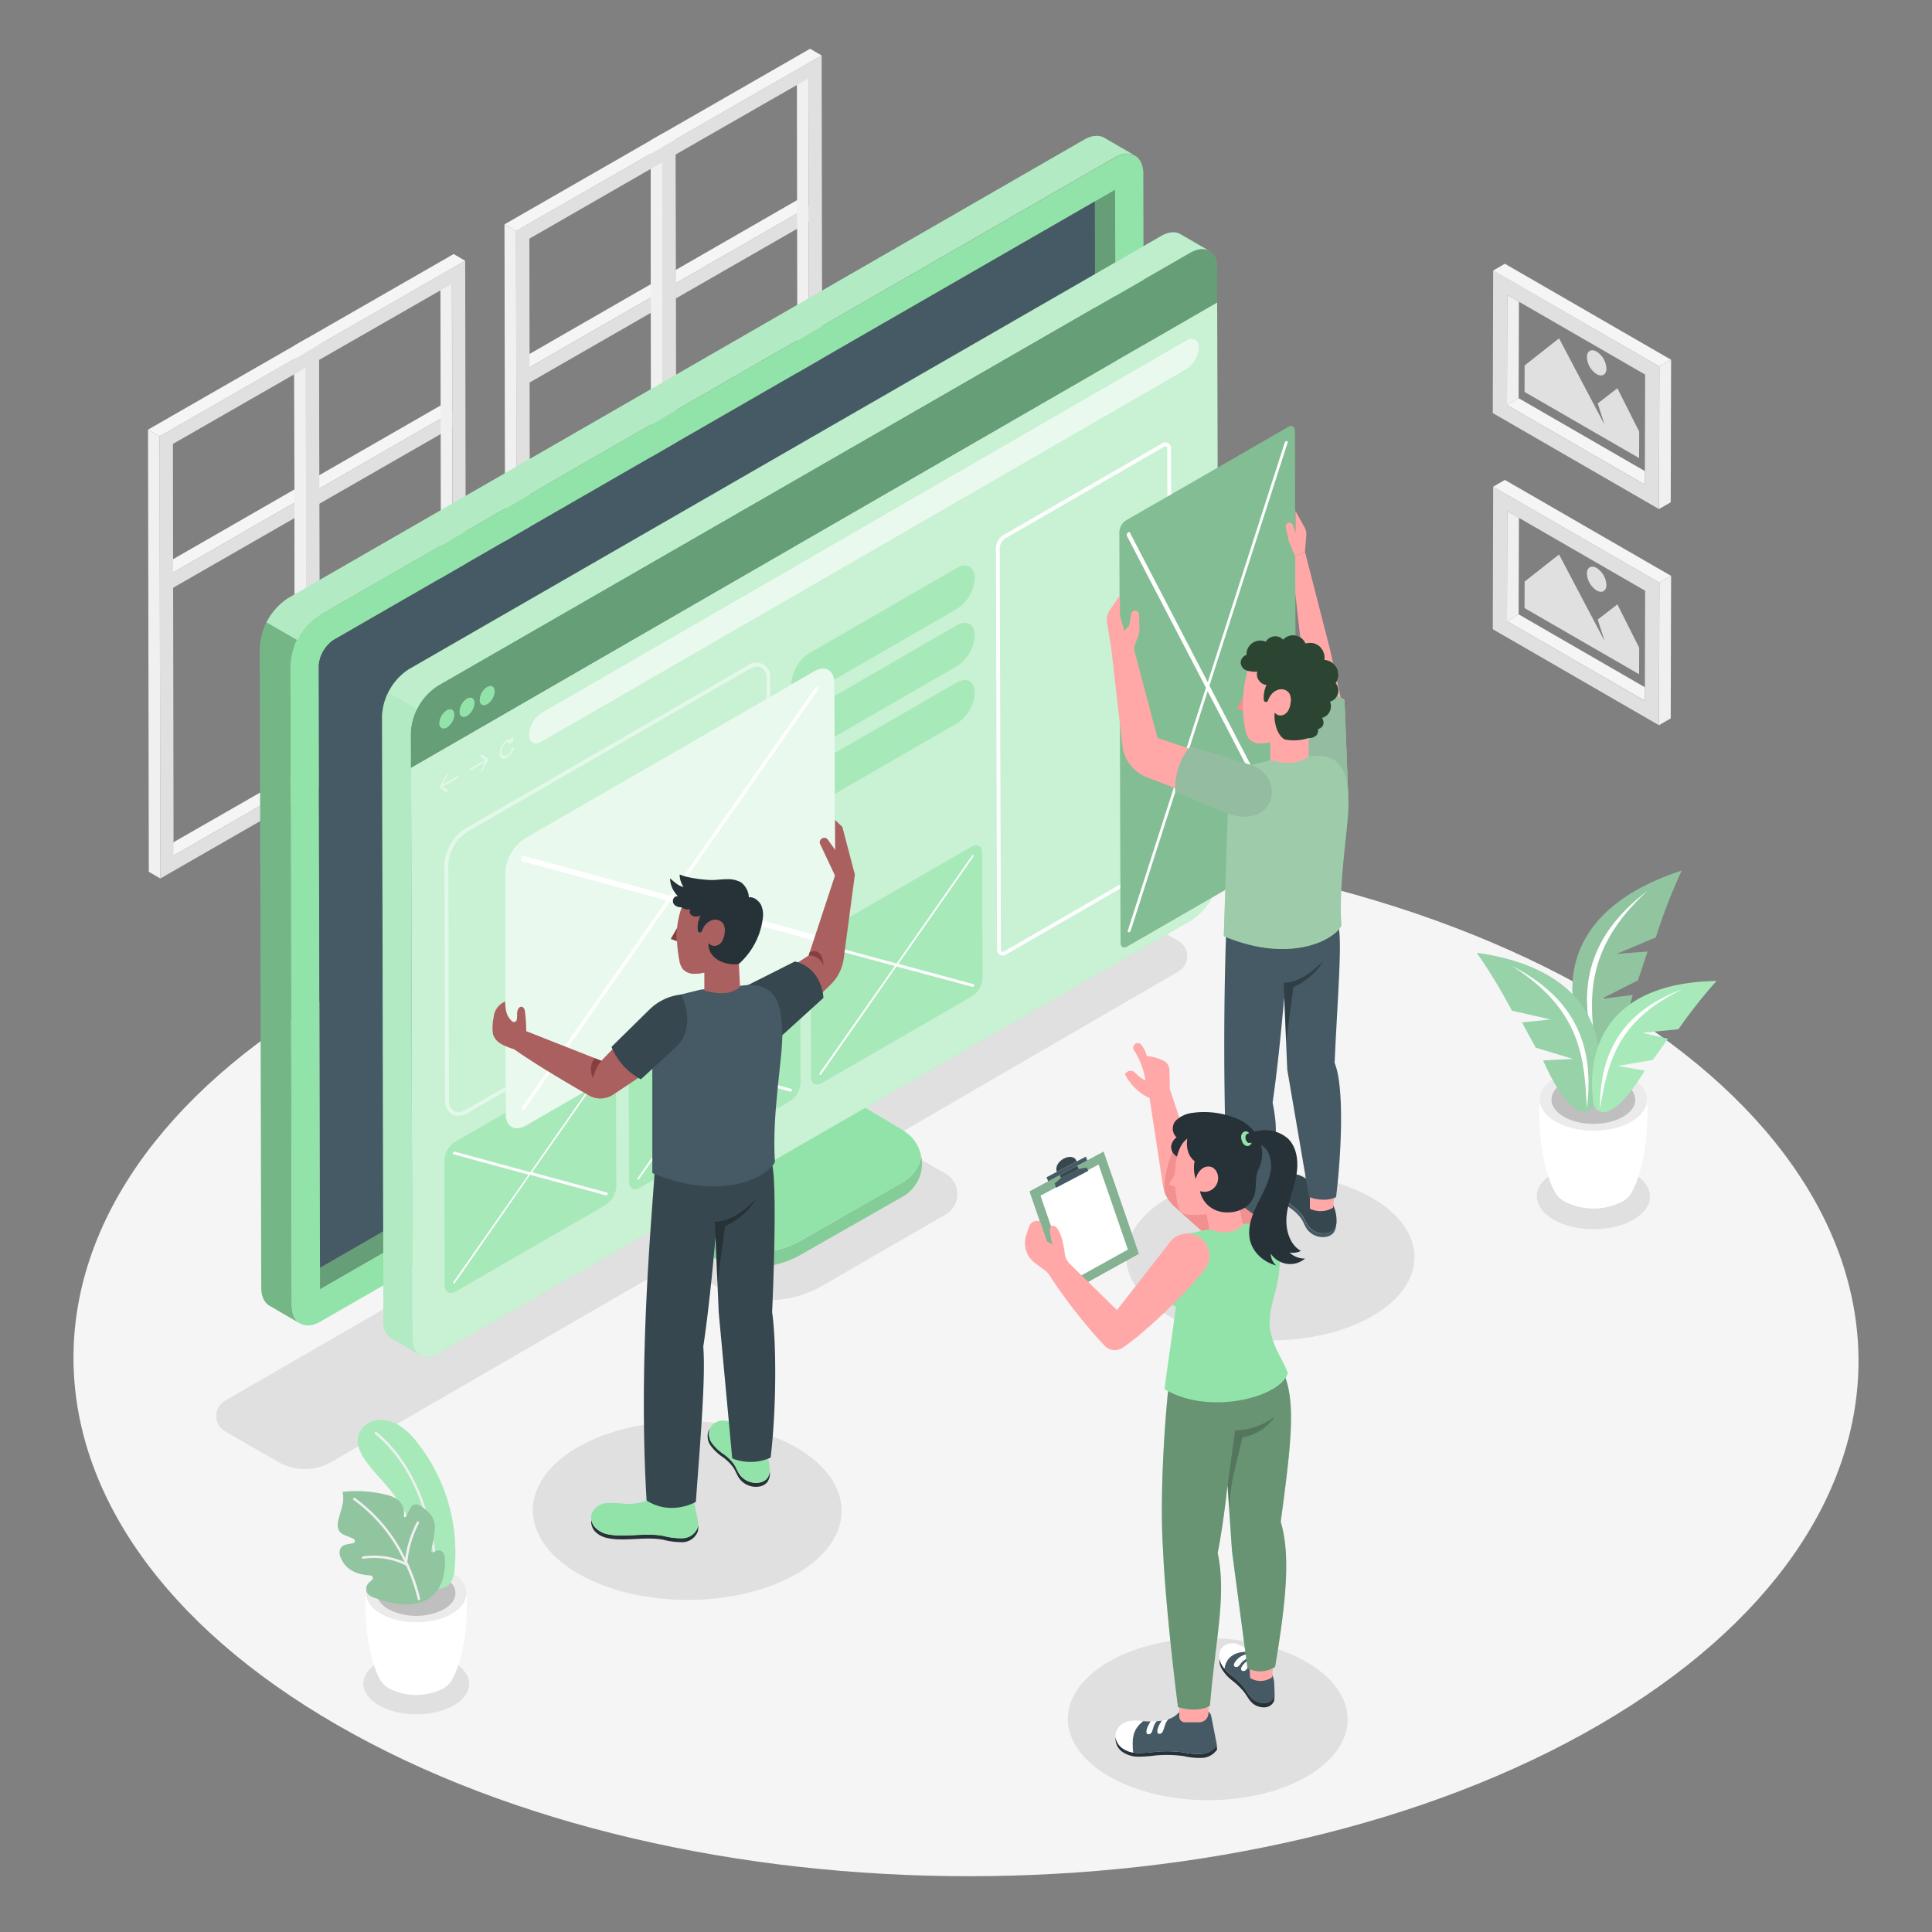 <svg xmlns="http://www.w3.org/2000/svg" viewBox="0 0 500 500"><rect x="0" y="0" width="500" height="500" fill="#808080" stroke="none"/><g id="freepik--Floor--inject-7"><path d="M412.79,257.18c-90.49-52.25-236.74-52.25-326.65,0s-89.43,137,1.06,189.21,236.75,52.25,326.66,0S503.29,309.43,412.79,257.18Z" style="fill:#f5f5f5"></path></g><g id="freepik--Shadows--inject-7"><path d="M117.37,430.14c-5.36-3.1-14-3.1-19.35,0s-5.3,8.12.06,11.21,14,3.1,19.36,0S122.74,433.24,117.37,430.14Z" style="fill:#e0e0e0"></path><path d="M304.92,243.48l-13.58-7.83a13.7,13.7,0,0,0-13.72,0l-75.33,43.66-6.65-3.83L141.11,307.4,147.4,311,58.23,362.51a4.57,4.57,0,0,0,0,7.92L72,378.35a13.71,13.71,0,0,0,13.74,0l89.12-51.54,10.41,6a27.47,27.47,0,0,0,27.44,0l32-18.49a6.11,6.11,0,0,0,0-10.58l-15-8.64,12.65-7.34,4.38-2.55,58.23-33.79A4.57,4.57,0,0,0,304.92,243.48Z" style="fill:#e0e0e0"></path><path d="M206,374.56c-15.65-9-40.95-9-56.5,0s-15.47,23.69.19,32.73,40.94,9,56.5,0S221.68,383.6,206,374.56Z" style="fill:#e0e0e0"></path><path d="M338.08,430.09c-14.18-8.19-37.11-8.19-51.2,0s-14,21.46.17,29.65,37.11,8.19,51.2,0S352.26,438.28,338.08,430.09Z" style="fill:#e0e0e0"></path><path d="M355.06,310c-14.62-8.44-38.25-8.44-52.77,0s-14.45,22.12.17,30.56,38.25,8.44,52.77,0S369.68,318.42,355.06,310Z" style="fill:#e0e0e0"></path><path d="M422.69,303.63c-5.74-3.31-15-3.31-20.71,0s-5.66,8.68.07,12,15,3.31,20.7,0S428.42,306.94,422.69,303.63Z" style="fill:#e0e0e0"></path></g><g id="freepik--Windows--inject-7"><polygon points="117.13 106.59 114.15 104.86 82.58 123.01 82.58 126.47 117.13 106.59" style="fill:#f5f5f5"></polygon><polygon points="117.13 106.59 117.13 106.59 117.13 106.59 82.58 126.47 82.58 130.41 117.14 110.56 117.13 106.59" style="fill:#e0e0e0"></polygon><rect x="79.92" y="116.53" width="39.86" transform="translate(-44.8 65.3) rotate(-29.91)" style="fill:#e0e0e0"></rect><polygon points="79.3 128.33 76.31 126.6 44.74 144.75 44.74 148.21 79.3 128.33" style="fill:#f5f5f5"></polygon><polygon points="79.3 128.33 79.3 128.33 79.3 128.33 44.74 148.21 44.74 152.15 79.31 132.3 79.3 128.33" style="fill:#e0e0e0"></polygon><rect x="42.09" y="138.27" width="39.86" transform="translate(-60.68 49.34) rotate(-29.91)" style="fill:#e0e0e0"></rect><polygon points="209.38 53.46 206.4 51.73 174.83 69.89 174.83 73.34 209.38 53.46" style="fill:#f5f5f5"></polygon><polygon points="209.38 53.46 209.38 53.46 209.38 53.46 174.83 73.34 174.83 77.28 209.39 57.43 209.38 53.46" style="fill:#e0e0e0"></polygon><rect x="172.17" y="63.4" width="39.86" transform="translate(-6.03 104.22) rotate(-29.91)" style="fill:#e0e0e0"></rect><polygon points="171.55 75.2 168.56 73.47 137 91.63 137 95.08 171.55 75.2" style="fill:#f5f5f5"></polygon><polygon points="171.55 75.2 171.55 75.2 171.55 75.2 137 95.08 137 99.03 171.56 79.17 171.55 75.2" style="fill:#e0e0e0"></polygon><rect x="134.34" y="85.14" width="39.86" transform="translate(-21.91 88.26) rotate(-29.91)" style="fill:#e0e0e0"></rect><polygon points="116.96 73.42 113.98 71.68 114.15 178.21 117.14 179.94 116.96 73.42" style="fill:#f0f0f0"></polygon><polygon points="117.14 179.94 114.15 178.21 79.77 197.94 82.75 199.68 117.14 179.94" style="fill:#f5f5f5"></polygon><path d="M120.59,181.91l-41.26,23.7-.2-114.42,41.26-23.71ZM82.75,199.68l34.39-19.74L117,73.42,82.58,93.15l.17,106.53" style="fill:#e0e0e0"></path><polygon points="120.39 67.48 117.4 65.75 76.14 89.45 79.13 91.19 120.39 67.48" style="fill:#f5f5f5"></polygon><polygon points="79.13 91.19 76.14 89.45 76.34 203.88 79.33 205.61 79.13 91.19" style="fill:#f0f0f0"></polygon><polygon points="79.13 95.16 76.14 93.42 76.32 199.95 79.31 201.68 79.13 95.16" style="fill:#f0f0f0"></polygon><polygon points="79.31 201.68 76.32 199.95 41.93 219.68 44.92 221.42 79.31 201.68" style="fill:#f5f5f5"></polygon><path d="M82.75,203.65,41.5,227.35l-.2-114.42L82.56,89.22ZM44.92,221.42l34.39-19.74L79.13,95.16,44.75,114.89l.17,106.53" style="fill:#e0e0e0"></path><polygon points="82.56 89.22 79.57 87.49 38.31 111.19 41.3 112.93 82.56 89.22" style="fill:#f5f5f5"></polygon><polygon points="41.3 112.93 38.31 111.19 38.51 225.62 41.49 227.35 41.3 112.93" style="fill:#f0f0f0"></polygon><polygon points="209.21 20.29 206.23 18.55 206.4 125.08 209.39 126.81 209.21 20.29" style="fill:#f0f0f0"></polygon><polygon points="209.39 126.81 206.4 125.08 172.02 144.81 175 146.55 209.39 126.81" style="fill:#f5f5f5"></polygon><path d="M212.84,128.78l-41.26,23.7-.2-114.42,41.26-23.71ZM175,146.55l34.39-19.74-.18-106.52L174.83,40,175,146.55" style="fill:#e0e0e0"></path><polygon points="212.64 14.35 209.65 12.62 168.39 36.32 171.38 38.06 212.64 14.35" style="fill:#f5f5f5"></polygon><polygon points="171.38 38.06 168.39 36.32 168.59 150.75 171.58 152.48 171.38 38.06" style="fill:#f0f0f0"></polygon><polygon points="171.38 42.03 168.39 40.29 168.57 146.82 171.56 148.55 171.38 42.03" style="fill:#f0f0f0"></polygon><polygon points="171.56 148.55 168.57 146.82 134.18 166.56 137.17 168.29 171.56 148.55" style="fill:#f5f5f5"></polygon><path d="M175,150.52l-41.25,23.7-.2-114.42,41.26-23.71Zm-37.83,17.77,34.39-19.74L171.38,42,137,61.77l.17,106.52" style="fill:#e0e0e0"></path><polygon points="174.81 36.09 171.82 34.36 130.56 58.06 133.55 59.8 174.81 36.09" style="fill:#f5f5f5"></polygon><polygon points="133.55 59.8 130.56 58.06 130.76 172.49 133.75 174.22 133.55 59.8" style="fill:#f0f0f0"></polygon></g><g id="freepik--Pictures--inject-7"><polygon points="393.1 134.01 425.78 152.88 425.71 177.87 393.02 158.99 393.1 134.01" style="fill:none"></polygon><polygon points="393.1 134.01 393.02 158.99 390 160.75 390.08 132.27 393.1 134.01" style="fill:#f0f0f0"></polygon><polygon points="425.71 177.87 425.7 181.37 390 160.75 393.02 158.99 425.71 177.87" style="fill:#f5f5f5"></polygon><path d="M386.33,162.84l43,24.84.1-36.88-43-24.84Zm3.67-2.09.08-28.48,3,1.74,32.68,18.87-.07,25v3.51Z" style="fill:#e0e0e0"></path><polygon points="386.43 125.96 389.46 124.2 432.48 149.04 429.45 150.8 386.43 125.96" style="fill:#f5f5f5"></polygon><polygon points="432.48 149.04 432.38 185.92 429.35 187.68 429.45 150.8 432.48 149.04" style="fill:#f0f0f0"></polygon><polygon points="393.1 78.07 425.78 96.94 425.71 121.93 393.02 103.05 393.1 78.07" style="fill:none"></polygon><polygon points="393.1 78.07 393.02 103.05 390 104.81 390.08 76.33 393.1 78.07" style="fill:#f0f0f0"></polygon><polygon points="425.71 121.93 425.7 125.43 390 104.81 393.02 103.05 425.71 121.93" style="fill:#f5f5f5"></polygon><path d="M386.33,106.9l43,24.84.1-36.88L386.43,70Zm3.67-2.09.08-28.48,3,1.74,32.68,18.87-.07,25v3.5Z" style="fill:#e0e0e0"></path><polygon points="386.43 70.02 389.46 68.26 432.48 93.1 429.45 94.86 386.43 70.02" style="fill:#f5f5f5"></polygon><polygon points="432.48 93.1 432.38 129.99 429.35 131.74 429.45 94.86 432.48 93.1" style="fill:#f0f0f0"></polygon><polygon points="403.48 143.5 394.57 150.51 394.55 157.37 424.2 174.49 424.22 167.63 418.57 156.41 413.49 160.35 415.29 165.92 412.68 160.97 403.48 143.5" style="fill:#e0e0e0"></polygon><path d="M413.22,147c-1.39-.8-2.53-.16-2.53,1.45a5.55,5.55,0,0,0,2.51,4.36c1.4.8,2.54.16,2.54-1.45A5.56,5.56,0,0,0,413.22,147Z" style="fill:#e0e0e0"></path><polygon points="403.48 87.56 394.57 94.58 394.55 101.43 424.2 118.55 424.22 111.69 418.57 100.47 413.49 104.41 415.29 109.98 412.68 105.03 403.48 87.56" style="fill:#e0e0e0"></polygon><path d="M413.22,91c-1.39-.8-2.53-.16-2.53,1.45a5.55,5.55,0,0,0,2.51,4.36c1.4.81,2.54.16,2.54-1.45A5.56,5.56,0,0,0,413.22,91Z" style="fill:#e0e0e0"></path></g><g id="freepik--Device--inject-7"><path d="M233.59,306l-26.12,14.94a24.76,24.76,0,0,1-24.66,0l-19.38-11.17a7.41,7.41,0,0,1-3.72-6.42l0-13.22-4,2.33V303.9a8.66,8.66,0,0,0,4.34,7.51l23,13.26a24.36,24.36,0,0,0,24.28,0l26.31-15a9.86,9.86,0,0,0,4.8-10.44A9.76,9.76,0,0,1,233.59,306Z" style="fill:#92E3A9"></path><path d="M233.59,306l-26.12,14.94a24.76,24.76,0,0,1-24.66,0l-19.38-11.17a7.41,7.41,0,0,1-3.72-6.42l0-13.22-4,2.33V303.9a8.66,8.66,0,0,0,4.34,7.51l23,13.26a24.36,24.36,0,0,0,24.28,0l26.31-15a9.86,9.86,0,0,0,4.8-10.44A9.76,9.76,0,0,1,233.59,306Z" style="opacity:0.1"></path><path d="M163.43,309.72l19.38,11.17a24.76,24.76,0,0,0,24.66,0L233.59,306a9.76,9.76,0,0,0,4.8-6.77,9.78,9.78,0,0,0-4.62-6.65l-21.43-12.85a8.68,8.68,0,0,1-4.21-7.44V262.07l-48.44,28,0,13.22A7.41,7.41,0,0,0,163.43,309.72Z" style="fill:#92E3A9"></path><path d="M163.43,309.72a7.41,7.41,0,0,1-3.72-6.42l0-13.22-4,2.33V303.9a8.66,8.66,0,0,0,4.34,7.51l8.16,4.71v-3.68Z" style="opacity:0.4"></path><path d="M163.43,309.72l4.72,2.72h0l50.57-28.9-6.38-3.82a8.68,8.68,0,0,1-4.21-7.44V262.07l-48.44,28,0,13.22A7.41,7.41,0,0,0,163.43,309.72Z" style="opacity:0.3"></path><path d="M77.82,342.63h0l-.06,0Z" style="fill:#ffa8a7"></path><path d="M75.52,337.81l-.37-165.66a16.27,16.27,0,0,1,7.39-12.8L288.45,40.77c2-1.17,3.88-1.29,5.22-.54l-7.75-4.49h0c-1.36-.86-3.27-.79-5.39.43L74.62,154.76a16.33,16.33,0,0,0-7.39,12.8l.38,165.65c0,2.22.75,3.81,2,4.62h0a3.38,3.38,0,0,0,.41.24l7.65,4.45C76.34,341.75,75.53,340.12,75.52,337.81Z" style="fill:#92E3A9"></path><path d="M285.92,35.74h0c-1.36-.86-3.27-.79-5.39.43L74.62,154.76A15.58,15.58,0,0,0,69,161.07l7.92,4.58a15.54,15.54,0,0,1,5.66-6.3L288.45,40.77c2-1.17,3.88-1.29,5.22-.54Z" style="fill:#fff;opacity:0.3"></path><path d="M67.23,167.56l.38,165.65c0,2.22.75,3.81,2,4.62h0a3.38,3.38,0,0,0,.41.24l7.65,4.45c-1.31-.78-2.12-2.41-2.13-4.72l-.37-165.66a14.57,14.57,0,0,1,1.73-6.5L69,161.07A14.66,14.66,0,0,0,67.23,167.56Z" style="opacity:0.2"></path><path d="M293.76,40.28l0,0,0,0Z" style="fill:#ffa8a7"></path><path d="M295.89,45c0-2.31-.82-3.94-2.13-4.72l0,0-.05,0c-1.34-.75-3.19-.63-5.22.54L82.54,159.35a16.27,16.27,0,0,0-7.39,12.8l.37,165.66c0,2.31.82,3.94,2.13,4.72a.41.41,0,0,0,.11.07l.06,0c1.33.7,3.14.57,5.14-.59L288.87,223.47a16.33,16.33,0,0,0,7.39-12.8ZM285.21,217.13,82.83,333.67l-.37-161.54a9.23,9.23,0,0,1,3.74-6.44L288.58,49.15l.36,161.54A9.19,9.19,0,0,1,285.21,217.13Z" style="fill:#92E3A9"></path><path d="M288.58,49.15l-5.24,3,.35,156a9.19,9.19,0,0,1-3.73,6.44L82.81,328.09l0,5.58L285.21,217.13a9.19,9.19,0,0,0,3.73-6.44Z" style="fill:#92E3A9"></path><path d="M288.58,49.15l-5.24,3,.35,156a9.19,9.19,0,0,1-3.73,6.44L82.81,328.09l0,5.58L285.21,217.13a9.19,9.19,0,0,0,3.73-6.44Z" style="opacity:0.3"></path><path d="M283.69,208.13l-.35-156L86.2,165.69a9.23,9.23,0,0,0-3.74,6.44l.35,156L280,214.57A9.19,9.19,0,0,0,283.69,208.13Z" style="fill:#455a64"></path></g><g id="freepik--Window--inject-7"><path d="M106.72,346.18l-.35-156.57a15.39,15.39,0,0,1,7-12.1L308,65.43c1.93-1.11,3.67-1.22,4.94-.51l-7.33-4.25h0c-1.28-.81-3.08-.75-5.09.41L105.87,173.17a15.36,15.36,0,0,0-7,12.1l.35,156.57c0,2.09.71,3.59,1.86,4.37h0l.39.23,7.23,4.21C107.49,349.91,106.73,348.36,106.72,346.18Z" style="fill:#92E3A9"></path><path d="M305.58,60.67h0c-1.28-.81-3.08-.75-5.09.41L105.87,173.17a14.69,14.69,0,0,0-5.35,6l7.49,4.33a14.64,14.64,0,0,1,5.34-6L308,65.43c1.93-1.11,3.67-1.22,4.94-.51Z" style="fill:#fff;opacity:0.4"></path><path d="M98.89,185.27l.35,156.57c0,2.09.71,3.59,1.86,4.37h0l.39.23,7.23,4.21c-1.24-.74-2-2.29-2-4.47l-.35-156.57a13.68,13.68,0,0,1,1.64-6.15l-7.49-4.33A13.75,13.75,0,0,0,98.89,185.27Z" style="fill:#fff;opacity:0.3"></path><path d="M106.39,198.68l.33,147.5c0,2.18.77,3.73,2,4.47l.11.06,0,0c1.27.67,3,.54,4.86-.55L308.37,238.11a15.43,15.43,0,0,0,7-12.1L315,78.27Z" style="fill:#92E3A9"></path><path d="M106.39,198.68l.33,147.5c0,2.18.77,3.73,2,4.47l.11.06,0,0c1.27.67,3,.54,4.86-.55L308.37,238.11a15.43,15.43,0,0,0,7-12.1L315,78.27Z" style="fill:#fff;opacity:0.5"></path><path d="M307,88.08c1.8-1,3.28-.2,3.28,1.87A7.16,7.16,0,0,1,307,95.6L140.14,192c-1.8,1-3.27.21-3.28-1.87a7.23,7.23,0,0,1,3.26-5.65Z" style="fill:#92E3A9"></path><g style="opacity:0.8"><path d="M307,88.08c1.8-1,3.28-.2,3.28,1.87A7.16,7.16,0,0,1,307,95.6L140.14,192c-1.8,1-3.27.21-3.28-1.87a7.23,7.23,0,0,1,3.26-5.65Z" style="fill:#fff"></path></g><path d="M115.62,200.37a.22.22,0,0,1,.22,0c.13.06.14.3,0,.52l-1.06,1.94,3.56-2.06c.18-.1.33,0,.33.19a.7.7,0,0,1-.33.57l-3.55,2.06,1.06.71c.12.08.11.33,0,.55a.58.58,0,0,1-.22.22.2.2,0,0,1-.24,0L113.82,204a.19.19,0,0,1-.07-.08.5.5,0,0,1,0-.12.68.68,0,0,1,0-.14l.06-.16,1.56-2.87A.7.7,0,0,1,115.62,200.37Z" style="fill:#92E3A9"></path><path d="M124.6,195.18a.24.24,0,0,1,.24,0l1.57,1.06a.16.16,0,0,1,.06.08.31.31,0,0,1,0,.13.78.78,0,0,1,0,.14l-.06.15-1.57,2.87a.64.64,0,0,1-.24.27.26.26,0,0,1-.22,0c-.13-.07-.14-.3,0-.53l1-1.94-3.55,2.06c-.18.1-.33,0-.33-.19a.73.73,0,0,1,.32-.57l3.56-2.05-1.06-.72c-.12-.08-.11-.32,0-.54A.7.7,0,0,1,124.6,195.18Z" style="fill:#92E3A9"></path><path d="M131.17,191.39a1.68,1.68,0,0,1,1.09-.27.74.74,0,0,1,.33-.51h0c.18-.09.32,0,.32.21l0,.84a.74.74,0,0,1-.32.55l-.71.45h0c-.17.1-.32,0-.32-.17a.67.67,0,0,1,.24-.52,1.21,1.21,0,0,0-.59.18,3,3,0,0,0-1.37,2.38c0,.87.62,1.23,1.38.79a3,3,0,0,0,1.21-1.53.67.67,0,0,1,.29-.36.33.33,0,0,1,.16,0c.16,0,.22.2.13.44a4.45,4.45,0,0,1-1.79,2.25c-1.12.65-2,.13-2-1.16A4.47,4.47,0,0,1,131.17,191.39Z" style="fill:#92E3A9"></path><g style="opacity:0.7"><path d="M115.62,200.37a.22.22,0,0,1,.22,0c.13.06.14.3,0,.52l-1.06,1.94,3.56-2.06c.18-.1.33,0,.33.19a.7.7,0,0,1-.33.57l-3.55,2.06,1.06.71c.12.08.11.33,0,.55a.58.58,0,0,1-.22.22.2.2,0,0,1-.24,0L113.82,204a.19.19,0,0,1-.07-.08.5.5,0,0,1,0-.12.68.68,0,0,1,0-.14l.06-.16,1.56-2.87A.7.7,0,0,1,115.62,200.37Z" style="fill:#fff"></path><path d="M124.6,195.18a.24.24,0,0,1,.24,0l1.57,1.06a.16.16,0,0,1,.06.08.31.31,0,0,1,0,.13.78.78,0,0,1,0,.14l-.06.15-1.57,2.87a.64.64,0,0,1-.24.27.26.26,0,0,1-.22,0c-.13-.07-.14-.3,0-.53l1-1.94-3.55,2.06c-.18.1-.33,0-.33-.19a.73.73,0,0,1,.32-.57l3.56-2.05-1.06-.72c-.12-.08-.11-.32,0-.54A.7.7,0,0,1,124.6,195.18Z" style="fill:#fff"></path><path d="M131.17,191.39a1.68,1.68,0,0,1,1.09-.27.74.74,0,0,1,.33-.51h0c.18-.09.32,0,.32.21l0,.84a.74.74,0,0,1-.32.55l-.71.45h0c-.17.1-.32,0-.32-.17a.67.67,0,0,1,.24-.52,1.21,1.21,0,0,0-.59.18,3,3,0,0,0-1.37,2.38c0,.87.62,1.23,1.38.79a3,3,0,0,0,1.21-1.53.67.67,0,0,1,.29-.36.33.33,0,0,1,.16,0c.16,0,.22.2.13.44a4.45,4.45,0,0,1-1.79,2.25c-1.12.65-2,.13-2-1.16A4.47,4.47,0,0,1,131.17,191.39Z" style="fill:#fff"></path></g><g style="opacity:0.5"><path d="M118.55,288.79a3.16,3.16,0,0,1-1.59-.41,4.09,4.09,0,0,1-1.77-3.75L115,223.79a11.92,11.92,0,0,1,5.4-9.35l73-42.14a3.64,3.64,0,0,1,5.92,3.38l.17,60.84a11.9,11.9,0,0,1-5.4,9.35l-73,42.14A5.13,5.13,0,0,1,118.55,288.79ZM196,172.51a4.21,4.21,0,0,0-2.07.64l-73,42.14a10.82,10.82,0,0,0-4.91,8.5l.18,60.84a3.11,3.11,0,0,0,1.27,2.89,3.16,3.16,0,0,0,3.17-.36l73-42.14a10.87,10.87,0,0,0,4.91-8.49l-.18-60.85a3.12,3.12,0,0,0-1.27-2.89A2.12,2.12,0,0,0,196,172.51Z" style="fill:#fff"></path></g><path d="M259.45,247.31a1.43,1.43,0,0,1-.68-.17,1.67,1.67,0,0,1-.73-1.5l-.3-103.84a4.14,4.14,0,0,1,1.91-3.3l41-23.68a1.5,1.5,0,0,1,2.41,1.38L303.36,220a4.13,4.13,0,0,1-1.9,3.3l-41,23.68A2,2,0,0,1,259.45,247.31Zm41.46-132.07.24.43-41,23.68a3.16,3.16,0,0,0-1.42,2.45l.3,103.84a.75.75,0,0,0,.24.65.78.78,0,0,0,.69-.12l41-23.68a3.19,3.19,0,0,0,1.41-2.45l-.29-103.84c0-.32-.09-.56-.25-.65a.75.75,0,0,0-.69.12Z" style="fill:#fff"></path><path d="M156.63,273.1c1.52-.87,2.75-.17,2.76,1.58l.09,32.39a6.05,6.05,0,0,1-2.74,4.75l-38.87,22.44c-1.52.88-2.75.17-2.76-1.57l-.09-32.4a6.05,6.05,0,0,1,2.74-4.75Z" style="fill:#92E3A9"></path><g style="opacity:0.2"><path d="M156.63,273.1c1.52-.87,2.75-.17,2.76,1.58l.09,32.39a6.05,6.05,0,0,1-2.74,4.75l-38.87,22.44c-1.52.88-2.75.17-2.76-1.57l-.09-32.4a6.05,6.05,0,0,1,2.74-4.75Z" style="fill:#fff"></path></g><path d="M156.92,275.23a.18.18,0,0,1,.22,0c.09.08.06.3-.06.47l-19.37,27.7,19.47,5.28c.12,0,.15.22,0,.41a.52.52,0,0,1-.22.26.23.23,0,0,1-.16,0l-19.6-5.32L117.74,332a.61.61,0,0,1-.16.16.19.19,0,0,1-.22,0,.41.41,0,0,1,.06-.48L136.79,304l-19.47-5.28c-.12,0-.15-.22-.06-.41a.65.65,0,0,1,.22-.26.27.27,0,0,1,.17,0l19.6,5.32,19.5-27.9A.64.64,0,0,1,156.92,275.23Z" style="fill:#fff"></path><path d="M204.32,246.24c1.52-.87,2.76-.17,2.76,1.58l.09,32.39a6,6,0,0,1-2.74,4.75L165.57,307.4c-1.52.88-2.76.17-2.76-1.57l-.1-32.4a6.06,6.06,0,0,1,2.75-4.75Z" style="fill:#92E3A9"></path><g style="opacity:0.2"><path d="M204.32,246.24c1.52-.87,2.76-.17,2.76,1.58l.09,32.39a6,6,0,0,1-2.74,4.75L165.57,307.4c-1.52.88-2.76.17-2.76-1.57l-.1-32.4a6.06,6.06,0,0,1,2.75-4.75Z" style="fill:#fff"></path></g><path d="M204.61,248.37c.09,0,.17-.05.22,0a.42.42,0,0,1-.05.48l-19.37,27.7,19.46,5.28c.12,0,.15.22.06.41a.65.65,0,0,1-.22.26.27.27,0,0,1-.17,0l-19.6-5.32-19.5,27.9a.64.64,0,0,1-.17.16.2.2,0,0,1-.22,0c-.09-.09-.06-.31.06-.48l19.37-27.7L165,271.81c-.13,0-.15-.22-.06-.41a.52.52,0,0,1,.22-.26.24.24,0,0,1,.16,0l19.6,5.32,19.51-27.9A.61.61,0,0,1,204.61,248.37Z" style="fill:#fff"></path><path d="M251.42,219.14c1.52-.88,2.75-.18,2.75,1.57l.1,32.4a6,6,0,0,1-2.75,4.74l-38.86,22.44c-1.52.88-2.75.17-2.76-1.57l-.09-32.4a6,6,0,0,1,2.74-4.75Z" style="fill:#92E3A9"></path><g style="opacity:0.2"><path d="M251.42,219.14c1.52-.88,2.75-.18,2.75,1.57l.1,32.4a6,6,0,0,1-2.75,4.74l-38.86,22.44c-1.52.88-2.75.17-2.76-1.57l-.09-32.4a6,6,0,0,1,2.74-4.75Z" style="fill:#fff"></path></g><path d="M251.71,221.27a.18.18,0,0,1,.22,0c.09.09.06.3-.06.47L232.5,249.45,252,254.73c.13,0,.15.21.06.41a.54.54,0,0,1-.22.25.24.24,0,0,1-.16,0L232,250.11,212.53,278a.49.49,0,0,1-.16.16.18.18,0,0,1-.22,0c-.09-.09-.07-.3,0-.48L231.57,250l-19.46-5.28c-.12,0-.15-.22-.06-.41a.64.64,0,0,1,.22-.26.27.27,0,0,1,.17,0l19.6,5.32,19.5-27.9A.47.47,0,0,1,251.71,221.27Z" style="fill:#fff"></path><path d="M247.64,147c2.54-1.46,4.6-.29,4.61,2.63a10.1,10.1,0,0,1-4.58,7.92l-38.24,22.07c-2.53,1.47-4.59.3-4.6-2.62a10.08,10.08,0,0,1,4.57-7.92Z" style="fill:#92E3A9"></path><g style="opacity:0.2"><path d="M247.64,147c2.54-1.46,4.6-.29,4.61,2.63a10.1,10.1,0,0,1-4.58,7.92l-38.24,22.07c-2.53,1.47-4.59.3-4.6-2.62a10.08,10.08,0,0,1,4.57-7.92Z" style="fill:#fff"></path></g><path d="M247.64,161.83c2.54-1.46,4.6-.29,4.61,2.63a10.09,10.09,0,0,1-4.58,7.92l-38.24,22.08c-2.53,1.46-4.59.29-4.6-2.63a10.08,10.08,0,0,1,4.57-7.92Z" style="fill:#92E3A9"></path><g style="opacity:0.2"><path d="M247.64,161.83c2.54-1.46,4.6-.29,4.61,2.63a10.09,10.09,0,0,1-4.58,7.92l-38.24,22.08c-2.53,1.46-4.59.29-4.6-2.63a10.08,10.08,0,0,1,4.57-7.92Z" style="fill:#fff"></path></g><path d="M247.64,176.63c2.54-1.46,4.6-.28,4.61,2.63a10.09,10.09,0,0,1-4.58,7.92l-38.24,22.08c-2.53,1.46-4.59.29-4.6-2.63a10.08,10.08,0,0,1,4.57-7.92Z" style="fill:#92E3A9"></path><g style="opacity:0.2"><path d="M247.64,176.63c2.54-1.46,4.6-.28,4.61,2.63a10.09,10.09,0,0,1-4.58,7.92l-38.24,22.08c-2.53,1.46-4.59.29-4.6-2.63a10.08,10.08,0,0,1,4.57-7.92Z" style="fill:#fff"></path></g><path d="M315,69.44c0-2.19-.77-3.73-2-4.47l0,0,0,0c-1.27-.71-3-.6-4.94.51L113.35,177.51a15.39,15.39,0,0,0-7,12.1l0,9.07L315,78.27Z" style="fill:#92E3A9"></path><path d="M315,69.44c0-2.19-.77-3.73-2-4.47l0,0,0,0c-1.27-.71-3-.6-4.94.51L113.35,177.51a15.39,15.39,0,0,0-7,12.1l0,9.07L315,78.27Z" style="opacity:0.3"></path><g style="opacity:0.5"><path d="M115.63,183.85c1.06-.61,1.92-.12,1.92,1.09a4.18,4.18,0,0,1-1.9,3.3c-1.06.61-1.92.12-1.92-1.09A4.22,4.22,0,0,1,115.63,183.85Z" style="fill:#fff"></path><path d="M120.85,180.84c1.06-.61,1.92-.12,1.92,1.09a4.22,4.22,0,0,1-1.9,3.3c-1.06.61-1.92.12-1.92-1.09A4.22,4.22,0,0,1,120.85,180.84Z" style="fill:#fff"></path><path d="M126.07,177.83c1.06-.61,1.92-.12,1.92,1.09a4.22,4.22,0,0,1-1.9,3.3c-1.06.61-1.92.12-1.92-1.1A4.19,4.19,0,0,1,126.07,177.83Z" style="fill:#fff"></path></g><path d="M115.63,183.85c1.06-.61,1.92-.12,1.92,1.09a4.18,4.18,0,0,1-1.9,3.3c-1.06.61-1.92.12-1.92-1.09A4.22,4.22,0,0,1,115.63,183.85Z" style="fill:#92E3A9"></path><path d="M120.85,180.84c1.06-.61,1.92-.12,1.92,1.09a4.22,4.22,0,0,1-1.9,3.3c-1.06.61-1.92.12-1.92-1.09A4.22,4.22,0,0,1,120.85,180.84Z" style="fill:#92E3A9"></path><path d="M126.07,177.83c1.06-.61,1.92-.12,1.92,1.09a4.22,4.22,0,0,1-1.9,3.3c-1.06.61-1.92.12-1.92-1.1A4.19,4.19,0,0,1,126.07,177.83Z" style="fill:#92E3A9"></path></g><g id="freepik--Plants--inject-7"><path d="M120.71,412.32l-13,.38-13-.38c-.56,8.77,1.15,17.71,3.51,22.07h0a6,6,0,0,0,2.57,2.62,15.25,15.25,0,0,0,13.83,0,5.75,5.75,0,0,0,2.57-2.69C119.58,429.94,121.27,421.05,120.71,412.32Z" style="fill:#fff"></path><path d="M116.88,407c5.09,2.94,5.11,7.7.06,10.64s-13.28,2.94-18.37,0-5.11-7.7,0-10.64S111.79,404.07,116.88,407Z" style="fill:#ebebeb"></path><path d="M114.87,408.17c4,2.29,4,6,0,8.3a15.78,15.78,0,0,1-14.32,0c-4-2.29-4-6,0-8.3A15.8,15.8,0,0,1,114.87,408.17Z" style="fill:#e0e0e0"></path><g style="opacity:0.15"><path d="M114.87,408.17c4,2.29,4,6,0,8.3a15.78,15.78,0,0,1-14.32,0c-4-2.29-4-6,0-8.3A15.8,15.8,0,0,1,114.87,408.17Z"></path></g><path d="M101.1,385.75c-2.11-2.63-4.56-5-6.5-7.74-1.32-1.88-2.42-4.18-1.87-6.41a5.74,5.74,0,0,1,4.55-4,8.71,8.71,0,0,1,6.1,1.36,18.84,18.84,0,0,1,4.61,4.39,45.79,45.79,0,0,1,9.65,32.72,6.83,6.83,0,0,1-1.2,3.76,3.77,3.77,0,0,1-3.88,1.19c-3.54-1-3.07-5.83-3.65-8.64a39.07,39.07,0,0,0-7.81-16.63Z" style="fill:#92E3A9"></path><path d="M101.1,385.75c-2.11-2.63-4.56-5-6.5-7.74-1.32-1.88-2.42-4.18-1.87-6.41a5.74,5.74,0,0,1,4.55-4,8.71,8.71,0,0,1,6.1,1.36,18.84,18.84,0,0,1,4.61,4.39,45.79,45.79,0,0,1,9.65,32.72,6.83,6.83,0,0,1-1.2,3.76,3.77,3.77,0,0,1-3.88,1.19c-3.54-1-3.07-5.83-3.65-8.64a39.07,39.07,0,0,0-7.81-16.63Z" style="fill:#fff;opacity:0.2"></path><path d="M112.78,407.46a.31.31,0,0,1-.25-.29c-.25-5.68-2.1-25.06-15.45-36.06a.31.31,0,1,1,.39-.48c13.55,11.16,15.42,30.77,15.68,36.51a.32.32,0,0,1-.3.32Z" style="fill:#f0f0f0"></path><path d="M114.73,408.07a9.52,9.52,0,0,1-4.34,6,12.19,12.19,0,0,1-6.56,1.09,28.34,28.34,0,0,1-6.66-1.58c-1.08-.36-2.27-.84-2.38-2.17a2.35,2.35,0,0,1,.76-1.87,8.18,8.18,0,0,1,.69-.59.68.68,0,0,0-.37-1.23,17.62,17.62,0,0,1-1.9-.24,8.32,8.32,0,0,1-4-1.8A6.62,6.62,0,0,1,88.15,403a2.54,2.54,0,0,1,.26-2.68,3,3,0,0,1,1.48-.64c.47-.1,1-.19,1.42-.26a.63.63,0,0,0,.15-1.21l-2-.84a3.74,3.74,0,0,1-1.53-.95,3.35,3.35,0,0,1-.39-2.78c.25-1.26.68-2.47,1-3.72a8,8,0,0,0,.13-3.82,32,32,0,0,1,11.29.76,8.18,8.18,0,0,1,3.08,1.34,4.55,4.55,0,0,1,1.45,4.15.29.29,0,0,0,.55.16l1.28-2.38a1.54,1.54,0,0,1,2-.64,9.25,9.25,0,0,1,2.95,2.32,5.13,5.13,0,0,1,1.26,3.77,33.46,33.46,0,0,1-.94,5.53.51.51,0,0,0,.8.54l.06-.05a1.76,1.76,0,0,1,1.21-.35c1.14.14,1.43,1.29,1.51,2.28A18.87,18.87,0,0,1,114.73,408.07Z" style="fill:#92E3A9"></path><path d="M114.73,408.07a9.52,9.52,0,0,1-4.34,6,12.19,12.19,0,0,1-6.56,1.09,28.34,28.34,0,0,1-6.66-1.58c-1.08-.36-2.27-.84-2.38-2.17a2.35,2.35,0,0,1,.76-1.87,8.18,8.18,0,0,1,.69-.59.68.68,0,0,0-.37-1.23,17.62,17.62,0,0,1-1.9-.24,8.32,8.32,0,0,1-4-1.8A6.62,6.62,0,0,1,88.15,403a2.54,2.54,0,0,1,.26-2.68,3,3,0,0,1,1.48-.64c.47-.1,1-.19,1.42-.26a.63.63,0,0,0,.15-1.21l-2-.84a3.74,3.74,0,0,1-1.53-.95,3.35,3.35,0,0,1-.39-2.78c.25-1.26.68-2.47,1-3.72a8,8,0,0,0,.13-3.82,32,32,0,0,1,11.29.76,8.18,8.18,0,0,1,3.08,1.34,4.55,4.55,0,0,1,1.45,4.15.29.29,0,0,0,.55.16l1.28-2.38a1.54,1.54,0,0,1,2-.64,9.25,9.25,0,0,1,2.95,2.32,5.13,5.13,0,0,1,1.26,3.77,33.46,33.46,0,0,1-.94,5.53.51.51,0,0,0,.8.54l.06-.05a1.76,1.76,0,0,1,1.21-.35c1.14.14,1.43,1.29,1.51,2.28A18.87,18.87,0,0,1,114.73,408.07Z" style="opacity:0.2"></path><path d="M114.73,408.07a9.52,9.52,0,0,1-4.34,6,12.19,12.19,0,0,1-6.56,1.09,28.34,28.34,0,0,1-6.66-1.58c-1.08-.36-2.27-.84-2.38-2.17a2.35,2.35,0,0,1,.76-1.87,8.18,8.18,0,0,1,.69-.59.68.68,0,0,0-.37-1.23,17.62,17.62,0,0,1-1.9-.24,8.32,8.32,0,0,1-4-1.8A6.62,6.62,0,0,1,88.15,403a2.54,2.54,0,0,1,.26-2.68,3,3,0,0,1,1.48-.64c.47-.1,1-.19,1.42-.26a.63.63,0,0,0,.15-1.21l-2-.84a3.74,3.74,0,0,1-1.53-.95,3.35,3.35,0,0,1-.39-2.78c.25-1.26.68-2.47,1-3.72a8,8,0,0,0,.13-3.82,32,32,0,0,1,11.29.76,8.18,8.18,0,0,1,3.08,1.34,4.55,4.55,0,0,1,1.45,4.15.29.29,0,0,0,.55.16l1.28-2.38a1.54,1.54,0,0,1,2-.64,9.25,9.25,0,0,1,2.95,2.32,5.13,5.13,0,0,1,1.26,3.77,33.46,33.46,0,0,1-.94,5.53.51.51,0,0,0,.8.54l.06-.05a1.76,1.76,0,0,1,1.21-.35c1.14.14,1.43,1.29,1.51,2.28A18.87,18.87,0,0,1,114.73,408.07Z" style="fill:#fff;opacity:0.2"></path><path d="M108.74,413.78a44.92,44.92,0,0,0-3-8.8.3.3,0,0,0-.11-.23l-.21-.46a28.12,28.12,0,0,1,3-10.07.32.32,0,0,0-.12-.43.31.31,0,0,0-.42.12,28.75,28.75,0,0,0-3,9.36,41.21,41.21,0,0,0-13-15.58.31.31,0,1,0-.35.51,40.91,40.91,0,0,1,13.14,16.06,19,19,0,0,0-10.75-1.46.31.31,0,0,0-.25.36.32.32,0,0,0,.25.25h.11a18.42,18.42,0,0,1,11.07,1.77,45.53,45.53,0,0,1,3,8.71.31.31,0,0,0,.24.25h.12A.3.3,0,0,0,108.74,413.78Z" style="fill:#f0f0f0"></path><path d="M426.25,284.58l-13.88.4-13.89-.4c-.59,9.38,1.24,18.93,3.76,23.6h0A6.37,6.37,0,0,0,405,311a16.33,16.33,0,0,0,14.79,0,6.11,6.11,0,0,0,2.74-2.87C425,303.41,426.85,293.91,426.25,284.58Z" style="fill:#fff"></path><path d="M422.16,278.89c5.44,3.14,5.46,8.23.06,11.38s-14.2,3.14-19.64,0-5.47-8.24-.06-11.38S416.72,275.75,422.16,278.89Z" style="fill:#ebebeb"></path><path d="M420,280.14c4.25,2.45,4.27,6.42.05,8.87s-11.07,2.46-15.32,0-4.26-6.43-.05-8.88A16.88,16.88,0,0,1,420,280.14Z" style="fill:#e0e0e0"></path><g style="opacity:0.15"><path d="M420,280.14c4.25,2.45,4.27,6.42.05,8.87s-11.07,2.46-15.32,0-4.26-6.43-.05-8.88A16.88,16.88,0,0,1,420,280.14Z"></path></g><path d="M435.2,225.32c-31.29,10.25-31.58,31.19-24.52,46.09,1.78,3,7.16,4.64,11.85-13.9l-8.22,1.05,9.58-4.85,2.48-7.44-8,.6,10.14-4.27A149.28,149.28,0,0,1,435.2,225.32Z" style="fill:#92E3A9"></path><path d="M435.2,225.32c-31.29,10.25-31.58,31.19-24.52,46.09,1.78,3,7.16,4.64,11.85-13.9l-8.22,1.05,9.58-4.85,2.48-7.44-8,.6,10.14-4.27A149.28,149.28,0,0,1,435.2,225.32Z" style="opacity:0.2"></path><path d="M435.2,225.32c-31.29,10.25-31.58,31.19-24.52,46.09,1.78,3,7.16,4.64,11.85-13.9l-8.22,1.05,9.58-4.85,2.48-7.44-8,.6,10.14-4.27A149.28,149.28,0,0,1,435.2,225.32Z" style="fill:#fff;opacity:0.2"></path><path d="M426.35,230.56c-16.5,12.52-18,26.88-13.33,41.87C411.37,259.23,409.59,245.89,426.35,230.56Z" style="fill:#fff"></path><path d="M382.2,246.59c30.84,4.34,34.59,23.79,30.49,38.85-1.15,3.1-5.9,5.51-13.34-11l7.83-.38-9.73-2.93-3.55-6.52,7.53-.77-10.15-2.29A141.39,141.39,0,0,0,382.2,246.59Z" style="fill:#92E3A9"></path><path d="M382.2,246.59c30.84,4.34,34.59,23.79,30.49,38.85-1.15,3.1-5.9,5.51-13.34-11l7.83-.38-9.73-2.93-3.55-6.52,7.53-.77-10.15-2.29A141.39,141.39,0,0,0,382.2,246.59Z" style="fill:#fff;opacity:0.2"></path><path d="M382.2,246.59c30.84,4.34,34.59,23.79,30.49,38.85-1.15,3.1-5.9,5.51-13.34-11l7.83-.38-9.73-2.93-3.55-6.52,7.53-.77-10.15-2.29A141.39,141.39,0,0,0,382.2,246.59Z" style="opacity:0.1"></path><path d="M391.31,250c17.45,8.92,21.22,22,19.37,36.78C410,274.21,409.47,261.49,391.31,250Z" style="fill:#fff"></path><path d="M444.23,253.88c-28.29.46-33.84,17.57-31.84,31.6.7,2.93,4.71,5.63,13.26-8.4l-7-1.22,9.09-1.56,3.93-5.47-6.7-1.54,9.4-.92A128.86,128.86,0,0,1,444.23,253.88Z" style="fill:#92E3A9"></path><path d="M435.63,255.93c-16.72,6.09-21.59,17.49-21.57,31C416.06,275.66,418,264.25,435.63,255.93Z" style="fill:#fff"></path><path d="M444.23,253.88c-28.29.46-33.84,17.57-31.84,31.6.7,2.93,4.71,5.63,13.26-8.4l-7-1.22,9.09-1.56,3.93-5.47-6.7-1.54,9.4-.92A128.86,128.86,0,0,1,444.23,253.88Z" style="fill:#fff;opacity:0.2"></path></g><g id="freepik--character-3--inject-7"><polygon points="335.2 144.01 335.18 153.29 336.83 167.84 339.25 182.01 347.54 182.98 344.15 167.84 337.72 142.79 335.2 144.01" style="fill:#ffa8a7"></polygon><path d="M338.49,180.27c5.72-2.13,9.46.87,9.46.87l.94,24.27-10.21-5.84Z" style="fill:#92E3A9"></path><path d="M338.49,180.27c5.72-2.13,9.46.87,9.46.87l.94,24.27-10.21-5.84Z" style="fill:#92E3A9"></path><path d="M338.49,180.27c5.72-2.13,9.46.87,9.46.87l.94,24.27-10.21-5.84Z" style="opacity:0.3"></path><path d="M338.49,180.27c5.72-2.13,9.46.87,9.46.87l.94,24.27-10.21-5.84Z" style="fill:#fff;opacity:0.3"></path><path d="M333.4,110.5c.94-.55,1.7-.11,1.71,1l.3,106.28a3.75,3.75,0,0,1-1.7,2.94l-42,24.24c-.94.54-1.7.1-1.71-1l-.3-106.27a3.75,3.75,0,0,1,1.7-3Z" style="fill:#92E3A9"></path><g style="opacity:0.2"><path d="M333.4,110.5c.94-.55,1.7-.11,1.71,1l.3,106.28a3.75,3.75,0,0,1-1.7,2.94l-42,24.24c-.94.54-1.7.1-1.71-1l-.3-106.27a3.75,3.75,0,0,1,1.7-3Z"></path></g><g style="opacity:0.1"><path d="M333.4,110.5c.94-.55,1.7-.11,1.71,1l.3,106.28a3.75,3.75,0,0,1-1.7,2.94l-42,24.24c-.94.54-1.7.1-1.71-1l-.3-106.27a3.75,3.75,0,0,1,1.7-3Z" style="fill:#fff"></path></g><path d="M332.82,114.16c.4-.07.49.17.39.47L313,177.44l20.47,39.34a.76.76,0,0,1-.21.77c-.33.24-.49.22-.56.09l-20.16-38.75-19.88,61.86a.92.92,0,0,1-.38.51c-.4.07-.49-.17-.39-.47L312.1,178l-20.47-39.34a.76.76,0,0,1,.21-.77c.34-.24.49-.23.56-.09l20.16,38.75,19.88-61.86A.92.92,0,0,1,332.82,114.16Z" style="fill:#fff"></path><path d="M308.57,194l-9-3-5.93-22.41a3.38,3.38,0,0,1,.17-2l.62-1.56a6.39,6.39,0,0,0,.46-2.59l-.12-3.43a1,1,0,0,0-1-1h0a1,1,0,0,0-1,.86l-.53,3-1.26,1.45-1.14-4.07v-5.17l-2.56,3.72a4.69,4.69,0,0,0-.77,3.43l1.07,6.51,2.89,25.19a10.05,10.05,0,0,0,6.37,8.23l9.47,3.66Z" style="fill:#ffa8a7"></path><path d="M327.88,330.35a4.22,4.22,0,0,1-3.79,2.54,18.6,18.6,0,0,1-4.78-.61c-3.55-.64-7,0-10.53-.09a14.92,14.92,0,0,1-3.46-.38,5.67,5.67,0,0,1-3-1.74,3.91,3.91,0,0,1-.85-1.86,3.63,3.63,0,0,0,.85,2.9,5.67,5.67,0,0,0,3,1.74,14.92,14.92,0,0,0,3.46.38c3.55.08,7-.55,10.53.09a18.6,18.6,0,0,0,4.78.61,4.22,4.22,0,0,0,3.79-2.54,4,4,0,0,0,.12-1.64A3.19,3.19,0,0,1,327.88,330.35Z" style="fill:#455a64"></path><path d="M327.79,327.4l-.66-3.23a4.66,4.66,0,0,0-.54-1.64,1.62,1.62,0,0,0-1.44-.82c-1.95-.26-4.69-1-6.3.15a14.53,14.53,0,0,1-8.71,2.52,30,30,0,0,0-4.82-.19,4.3,4.3,0,0,0-3.73,2.62,3,3,0,0,0-.08,1.4,3.91,3.91,0,0,0,.85,1.86,5.67,5.67,0,0,0,3,1.74,14.92,14.92,0,0,0,3.46.38c3.55.08,7-.55,10.53.09a18.6,18.6,0,0,0,4.78.61,4.22,4.22,0,0,0,3.79-2.54,3.19,3.19,0,0,0,.12-.6A7.81,7.81,0,0,0,327.79,327.4Z" style="fill:#37474f"></path><path d="M318.37,318.47l-.13,4.21a1.67,1.67,0,0,0,1.54,1.72,26,26,0,0,0,4.24,0,2.39,2.39,0,0,0,2.17-2.25l.17-3.11Z" style="fill:#ffa8a7"></path><path d="M345.84,316.23a3.19,3.19,0,0,1-.56,1.74,3.11,3.11,0,0,1-2,1.12,5,5,0,0,1-4.93-2c-.53-.76-.83-1.67-1.33-2.45a11.25,11.25,0,0,0-2.77-2.69,11.57,11.57,0,0,1-2.78-2.67,3.91,3.91,0,0,1-.53-3.55,2.43,2.43,0,0,0-.26.44,4,4,0,0,0,.5,3.79,11.79,11.79,0,0,0,2.84,2.75,11.6,11.6,0,0,1,2.82,2.77c.51.81.81,1.74,1.35,2.53a5.1,5.1,0,0,0,5,2.09,3.24,3.24,0,0,0,2-1.15,4,4,0,0,0,.59-2.42A2.45,2.45,0,0,0,345.84,316.23Z" style="fill:#455a64"></path><path d="M344.57,311c-1.28-2.24-3.92-3.87-5.95-5.46a7.67,7.67,0,0,0-3.95-1.79,3.7,3.7,0,0,0-3.67,1.88.56.56,0,0,0,0,.12,3.91,3.91,0,0,0,.53,3.55,11.57,11.57,0,0,0,2.78,2.67,11.25,11.25,0,0,1,2.77,2.69c.5.78.8,1.69,1.33,2.45a5,5,0,0,0,4.93,2,3.11,3.11,0,0,0,2-1.12,3.19,3.19,0,0,0,.56-1.74c0-.2,0-.4,0-.6A9.85,9.85,0,0,0,344.57,311Z" style="fill:#37474f"></path><path d="M339,309v3.82a6.41,6.41,0,0,0,6-.26l.36-3.44Z" style="fill:#ffa8a7"></path><path d="M346.33,239.63c1.15,3.45-.26,19.79-.93,35.47,2.49,5.93,1.82,22.75.38,34.7,0,0-2.48,1.53-7,0l-5.64-33-.79-18.64s-1.41,16.54-3,27.15c1.53,8.12,1.15,9.65-2.63,34.64a9.43,9.43,0,0,1-8.46,0c-2.13-35.11-1.35-67.11-.94-78.61Z" style="fill:#455a64"></path><path d="M332.86,269.53l-.64-15.2c3.93,0,7.58-2.94,10.35-5.72a17.6,17.6,0,0,1-7.83,6.85Z" style="opacity:0.3"></path><path d="M316.71,242.29c17.53,7.34,28.89.71,30.43-2.75-.81-12.11,2.06-26.29,1.84-32.31s-1-12.81-10.3-11.45l-9.93,1-5,1.22-6,12.55Z" style="fill:#92E3A9"></path><path d="M316.71,242.29c17.53,7.34,28.89.71,30.43-2.75-.81-12.11,2.06-26.29,1.84-32.31s-1-12.81-10.3-11.45l-9.93,1-5,1.22-6,12.55Z" style="opacity:0.2"></path><path d="M316.71,242.29c17.53,7.34,28.89.71,30.43-2.75-.81-12.11,2.06-26.29,1.84-32.31s-1-12.81-10.3-11.45l-9.93,1-5,1.22-6,12.55Z" style="fill:#fff;opacity:0.3"></path><path d="M338.68,191a2.65,2.65,0,0,0,1.94-.66,1.88,1.88,0,0,0,.46-1.66,1.84,1.84,0,0,0,1.34-1.08,2.12,2.12,0,0,0-.31-1.82,3,3,0,0,0,2-1.61,3.21,3.21,0,0,0,.09-2.61,2.83,2.83,0,0,0,2-1.93,3,3,0,0,0-.56-2.83A3.81,3.81,0,0,0,346,173a4,4,0,0,0-3.26-2.2,4,4,0,0,0-1.28-3.52,3.8,3.8,0,0,0-3.61-.71,3.47,3.47,0,0,0-5.79-1,2.63,2.63,0,0,0-2.33-.86,2.73,2.73,0,0,0-2.12,1.39,3.55,3.55,0,0,0-5,3.4,2.12,2.12,0,0,0-1.5,2.07,2.22,2.22,0,0,0,1.73,2,49.48,49.48,0,0,0,4.66,13.64c1,1.92,2.19,3.86,4.1,4.85S336.91,192.53,338.68,191Z" style="fill:#455a64"></path><path d="M338.68,191a2.65,2.65,0,0,0,1.94-.66,1.88,1.88,0,0,0,.46-1.66,1.84,1.84,0,0,0,1.34-1.08,2.12,2.12,0,0,0-.31-1.82,3,3,0,0,0,2-1.61,3.21,3.21,0,0,0,.09-2.61,2.83,2.83,0,0,0,2-1.93,3,3,0,0,0-.56-2.83A3.81,3.81,0,0,0,346,173a4,4,0,0,0-3.26-2.2,4,4,0,0,0-1.28-3.52,3.8,3.8,0,0,0-3.61-.71,3.47,3.47,0,0,0-5.79-1,2.63,2.63,0,0,0-2.33-.86,2.73,2.73,0,0,0-2.12,1.39,3.55,3.55,0,0,0-5,3.4,2.12,2.12,0,0,0-1.5,2.07,2.22,2.22,0,0,0,1.73,2,49.48,49.48,0,0,0,4.66,13.64c1,1.92,2.19,3.86,4.1,4.85S336.91,192.53,338.68,191Z" style="fill:#92E3A9"></path><path d="M338.68,191a2.65,2.65,0,0,0,1.94-.66,1.88,1.88,0,0,0,.46-1.66,1.84,1.84,0,0,0,1.34-1.08,2.12,2.12,0,0,0-.31-1.82,3,3,0,0,0,2-1.61,3.21,3.21,0,0,0,.09-2.61,2.83,2.83,0,0,0,2-1.93,3,3,0,0,0-.56-2.83A3.81,3.81,0,0,0,346,173a4,4,0,0,0-3.26-2.2,4,4,0,0,0-1.28-3.52,3.8,3.8,0,0,0-3.61-.71,3.47,3.47,0,0,0-5.79-1,2.63,2.63,0,0,0-2.33-.86,2.73,2.73,0,0,0-2.12,1.39,3.55,3.55,0,0,0-5,3.4,2.12,2.12,0,0,0-1.5,2.07,2.22,2.22,0,0,0,1.73,2,49.48,49.48,0,0,0,4.66,13.64c1,1.92,2.19,3.86,4.1,4.85S336.91,192.53,338.68,191Z" style="opacity:0.7"></path><polygon points="322.14 179.81 320.09 183.38 322.34 184.21 322.14 179.81" style="fill:#f28f8f"></polygon><path d="M322.85,173.58a33.33,33.33,0,0,0-.59,15.19,5.25,5.25,0,0,0,.95,2.41,3.78,3.78,0,0,0,2.61,1.2,11.17,11.17,0,0,0,2.93-.28v4.65c3.53.83,7.16,1.16,9.93-1V191a12.64,12.64,0,0,1-6.16.39c-2.44-1.32-2.93-5.78-2.59-6.95a1.85,1.85,0,0,0,1.91.67,2.61,2.61,0,0,0,1.58-1.26,5.23,5.23,0,0,0,.59-2,3.55,3.55,0,0,0-.36-2.45,2.55,2.55,0,0,0-2.76-.93,4,4,0,0,0-2.33,1.94,7.91,7.91,0,0,0-.41.89.55.55,0,0,1-1.07-.13,7.48,7.48,0,0,1,.7-3.9,2.7,2.7,0,0,1-2-1.22,2.54,2.54,0,0,1-.39-2.23A7.64,7.64,0,0,1,322.85,173.58Z" style="fill:#ffa8a7"></path><path d="M335.2,144l-1.63-3.89-.82-3.69a1,1,0,0,1,.63-1.11h0a1,1,0,0,1,1.19.59l.69,2v-5.66l2.36,4.23a3.68,3.68,0,0,1,.45,2.08l-.35,4.22Z" style="fill:#ffa8a7"></path><path d="M323.74,198c-5.59-1.85-15.54-4.85-15.54-4.85-4.46,4.5-4.08,11.77-4.08,11.77l13.55,5.64C330.6,214.62,332.49,200.86,323.74,198Z" style="fill:#92E3A9"></path><path d="M323.74,198c-5.59-1.85-15.54-4.85-15.54-4.85-4.46,4.5-4.08,11.77-4.08,11.77l13.55,5.64C330.6,214.62,332.49,200.86,323.74,198Z" style="opacity:0.3"></path><path d="M323.74,198c-5.59-1.85-15.54-4.85-15.54-4.85-4.46,4.5-4.08,11.77-4.08,11.77l13.55,5.64C330.6,214.62,332.49,200.86,323.74,198Z" style="fill:#fff;opacity:0.3"></path></g><g id="freepik--character-2--inject-7"><path d="M328.84,317.59,310,303.65l-7.26-21.83c0-1.63-.06-3.28-.1-4.92a2.68,2.68,0,0,0-1.48-2.37,12.88,12.88,0,0,0-4.36-1.24,8.55,8.55,0,0,0-1.41-2.89,1.19,1.19,0,0,0-1.46-.31h0a1.19,1.19,0,0,0-.48,1.69,19.67,19.67,0,0,1,3,7.87,9.82,9.82,0,0,1-2.65-2,1.62,1.62,0,0,0-2.65.37v0a13.57,13.57,0,0,0,6.36,6.18l3.42,22.38a9.38,9.38,0,0,0,3,5.58l13.95,12.53Z" style="fill:#ffa8a7"></path><path d="M310,303.65,306.42,293a25.47,25.47,0,0,0-5.05,15.48,9.36,9.36,0,0,0,2.52,3.73l13.95,12.53,11-7.12Z" style="fill:#f28f8f"></path><path d="M314.87,451.7a5,5,0,0,1-3.56,2.15,16.07,16.07,0,0,1-4.88-.31,32.42,32.42,0,0,0-7.3-.19,36.32,36.32,0,0,1-4.53.33,7.23,7.23,0,0,1-4.27-1.35,4.36,4.36,0,0,1-1.6-2.72,4.1,4.1,0,0,0,1.6,3.67,7.23,7.23,0,0,0,4.27,1.35,36.32,36.32,0,0,0,4.53-.33,32.42,32.42,0,0,1,7.3.19,17.29,17.29,0,0,0,5,.43,5,5,0,0,0,3.56-2.15Z" style="fill:#263238"></path><path d="M297.17,448.82c1.36,0,.86-2,2.16-3.36-.53,0-1.06,0-1.59,0C296.58,447.17,296.25,448.82,297.17,448.82Z" style="fill:#fff"></path><path d="M300,448.72c1.37,0,1-2.4,2.35-3.8-.3.1-.62.19-.93.26s-.54.11-.81.15C299.41,447,299.07,448.72,300,448.72Z" style="fill:#fff"></path><path d="M313.46,444.11a1.84,1.84,0,0,0-.7-1.1l-7.36-.19a6.31,6.31,0,0,1-3,2.1c-1.34,1.4-1,3.8-2.35,3.8-.93,0-.59-1.69.61-3.39-.42.06-.85.1-1.28.13-1.3,1.35-.8,3.36-2.16,3.36-.92,0-.59-1.65.57-3.32h-1l-.94-.06c-2.7,2.14-2.93,4.46-2.58,8.1a11,11,0,0,0,1.41.15,36.32,36.32,0,0,0,4.53-.33,32.42,32.42,0,0,1,7.3.19,16.07,16.07,0,0,0,4.88.31,5,5,0,0,0,3.56-2.15Z" style="fill:#455a64"></path><path d="M295.77,445.43a11.58,11.58,0,0,0-3.67,0,4.41,4.41,0,0,0-3.31,2.88,3.36,3.36,0,0,0-.06,1.3,4.36,4.36,0,0,0,1.6,2.72,6.28,6.28,0,0,0,2.86,1.2C292.84,449.89,293.07,447.57,295.77,445.43Z" style="fill:#fff"></path><path d="M305.19,440.73v3.54a1.47,1.47,0,0,0,1.46,1.46h3.71a2.39,2.39,0,0,0,2.38-2.31l.09-2.69Z" style="fill:#ffa8a7"></path><path d="M329.7,439.15a2.71,2.71,0,0,1-2.24,1.56,4.68,4.68,0,0,1-2.82-.69c-1.27-.81-1.77-2.08-2.64-3.23a19,19,0,0,0-3.08-3,10.29,10.29,0,0,1-2.93-3.41,4.47,4.47,0,0,1-.35-1.25,4.4,4.4,0,0,0,.35,2.4,10.16,10.16,0,0,0,2.93,3.4,19.49,19.49,0,0,1,3.08,3c.87,1.14,1.37,2.42,2.64,3.23a4.68,4.68,0,0,0,2.82.69,2.73,2.73,0,0,0,2.24-1.56,6.35,6.35,0,0,0,.13-2A2.72,2.72,0,0,1,329.7,439.15Z" style="fill:#263238"></path><path d="M321.34,431.38a1,1,0,0,0-.18.6.64.64,0,0,0,.4.46.88.88,0,0,0,.83-.21,3.81,3.81,0,0,0,.57-.69,4.38,4.38,0,0,1,1.9-1.38,4.75,4.75,0,0,1,1.13-.25l-.92-.83a4.46,4.46,0,0,0-1.68.41A4.68,4.68,0,0,0,321.34,431.38Z" style="fill:#fff"></path><path d="M321.54,428.46a4.63,4.63,0,0,0-2.05,1.89.89.89,0,0,0-.18.6.62.62,0,0,0,.4.46.89.89,0,0,0,.83-.21,4.75,4.75,0,0,0,.57-.69,4.4,4.4,0,0,1,1.89-1.38,4.2,4.2,0,0,1,1.86-.24l-.91-.83A4.65,4.65,0,0,0,321.54,428.46Z" style="fill:#fff"></path><path d="M323.37,427.54a9.45,9.45,0,0,0-2.89-1.93,3.84,3.84,0,0,0-4,.54,3.45,3.45,0,0,0-.88,3,4.47,4.47,0,0,0,.35,1.25,6.37,6.37,0,0,0,.91,1.44C317.25,428.66,320,427.18,323.37,427.54Z" style="fill:#fff"></path><path d="M329.77,436.05a6.55,6.55,0,0,0-.72-3.1l-1.79-1.87L326,429.91a4.75,4.75,0,0,0-1.13.25,4.38,4.38,0,0,0-1.9,1.38,3.81,3.81,0,0,1-.57.69.88.88,0,0,1-.83.21.64.64,0,0,1-.4-.46,1,1,0,0,1,.18-.6,4.68,4.68,0,0,1,2.05-1.89,4.46,4.46,0,0,1,1.68-.41l-.21-.19a4.2,4.2,0,0,0-1.86.24,4.4,4.4,0,0,0-1.89,1.38,4.75,4.75,0,0,1-.57.69.89.89,0,0,1-.83.21.62.62,0,0,1-.4-.46.89.89,0,0,1,.18-.6,4.57,4.57,0,0,1,4.46-2.29l0,0-.55-.49c-3.37-.36-6.12,1.12-6.47,4.28a15.67,15.67,0,0,0,2,2,19,19,0,0,1,3.08,3c.87,1.15,1.37,2.42,2.64,3.23a4.68,4.68,0,0,0,2.82.69,2.33,2.33,0,0,0,2.37-2.38C329.87,437.5,329.79,436.37,329.77,436.05Z" style="fill:#455a64"></path><path d="M323.32,430.45l.21,3.8a5.06,5.06,0,0,0,5.76-.25l.16-3.55Z" style="fill:#ffa8a7"></path><path d="M328.4,348.88a4.54,4.54,0,0,1-.36-.6,34.53,34.53,0,0,1-24.73,2.81c-1.76,13.05-3.26,35.13-2.34,49.7.77,17,3.89,41,3.89,41,4.07,1.22,7.13.47,8.28-.41,1.36-16.83,4.34-28.36,2-39.49,1.54-7.77,2.54-17.54,2.54-17.54l1.17,17.18,4,30.22a7.14,7.14,0,0,0,7.15-.37c2.89-17.27,4-29,1.45-37.56C335.32,365.45,335.52,358.2,328.4,348.88Z" style="fill:#92E3A9"></path><path d="M328.4,348.88a4.54,4.54,0,0,1-.36-.6,34.53,34.53,0,0,1-24.73,2.81c-1.76,13.05-3.26,35.13-2.34,49.7.77,17,3.89,41,3.89,41,4.07,1.22,7.13.47,8.28-.41,1.36-16.83,4.34-28.36,2-39.49,1.54-7.77,2.54-17.54,2.54-17.54l1.17,17.18,4,30.22a7.14,7.14,0,0,0,7.15-.37c2.89-17.27,4-29,1.45-37.56C335.32,365.45,335.52,358.2,328.4,348.88Z" style="opacity:0.4"></path><path d="M328.4,348.88a4.54,4.54,0,0,1-.36-.6,34.53,34.53,0,0,1-24.73,2.81c-1.76,13.05-3.26,35.13-2.34,49.7.77,17,3.89,41,3.89,41,4.07,1.22,7.13.47,8.28-.41,1.36-16.83,4.34-28.36,2-39.49,1.54-7.77,2.54-17.54,2.54-17.54l1.17,17.18,4,30.22a7.14,7.14,0,0,0,7.15-.37c2.89-17.27,4-29,1.45-37.56C335.32,365.45,335.52,358.2,328.4,348.88Z" style="fill:#fff;opacity:0.1"></path><path d="M319.42,380.93l2.13-8.95a12.56,12.56,0,0,0,8.42-5.45,17.08,17.08,0,0,1-10.32,3.64l-1.94,14.16.41,6.05.17-2.21A45.43,45.43,0,0,1,319.42,380.93Z" style="opacity:0.2"></path><path d="M313,318.15l-6.22,1.23c-1.37,2.51-2.77,4.88-4.15,7.39-1,1.9-2.1,3.91-2,6.07a6.17,6.17,0,0,0,3.72,5.36l-3,21.29c11.53,7,30.22,2.08,31.94-4.16-1.67-4.3-3.44-5.86-4.53-10.94-.79-3.74,1.08-9,1.4-10.5a36.21,36.21,0,0,0,1.06-7,12.27,12.27,0,0,0-1.65-6.8l0-.06a7.62,7.62,0,0,0-7.64-3.28Z" style="fill:#92E3A9"></path><path d="M320.89,313.18a6.28,6.28,0,0,0,3.76-3.93c.57-1.87.17-3.86.72-5.74.27-.92.76-1.7,1-2.66a10.31,10.31,0,0,0,.25-3.13,10.42,10.42,0,0,0-6-8A22,22,0,0,0,308.67,288a7.5,7.5,0,0,0-4.37,2,3.12,3.12,0,0,0,.2,4.35,3.38,3.38,0,0,0-1.41,2.39,2.9,2.9,0,0,0,2,2.78c1.16,11.13,6.24,13.37,8.88,14.33S318.46,315.52,320.89,313.18Z" style="fill:#263238"></path><polygon points="304.42 303.25 302.5 306.58 304.61 307.36 304.42 303.25" style="fill:#ffa8a7"></polygon><path d="M304.2,301.76c.31-2.93,1.17-5.69,3.08-7.09-.32,1.83,0,4.44,1.89,5.84a8.79,8.79,0,0,0,.3,4.64,4.63,4.63,0,0,1,1.42-2.51,2.65,2.65,0,0,1,2.73-.59,2.73,2.73,0,0,1,1.37,1.5,3.55,3.55,0,0,1-4.44,4.7,6.84,6.84,0,0,0,5.25,5.32,8.85,8.85,0,0,0,5.09-.39l.8,3.85c-3.22,3.43-8.71,1.12-8.71,1.12l-.72-3.88c-6.32.38-6.91.27-7.61-3.21A34.41,34.41,0,0,1,304.2,301.76Z" style="fill:#ffa8a7"></path><path d="M323.88,295.71l-.63-2.45a1,1,0,0,0-1.24-.38,1.38,1.38,0,0,0-.78,1.05,2.5,2.5,0,0,0,.18,1.35,2.19,2.19,0,0,0,.62,1,1.26,1.26,0,0,0,1.07.29C323.47,296.43,323.91,296.09,323.88,295.71Z" style="fill:#92E3A9"></path><path d="M323.39,295.79a4.53,4.53,0,0,1,4.76,2.37,8.11,8.11,0,0,1,.57,5.56c-.59,2.8-2.05,5.33-3.31,7.9s-2.34,5.37-2.09,8.22c.32,3.75,3.33,6.7,7,7.67a4,4,0,0,1-1.44-3.05,6.15,6.15,0,0,0,4.2,2.62,5.9,5.9,0,0,0,4.66-1.37,5.59,5.59,0,0,1-4-1.56,4.8,4.8,0,0,0,2.93-.41c-3-1.71-4.07-5.7-3.69-9.18s1.82-6.74,2.47-10.18.34-7.4-2.21-9.79a9,9,0,0,0-7.64-1.92,15.34,15.34,0,0,0-2.58.69C321.71,293.68,322.47,296,323.39,295.79Z" style="fill:#263238"></path><polygon points="266.44 308.33 275.66 335.06 294.73 324.48 285.61 298.04 266.44 308.33" style="fill:#92E3A9"></polygon><polygon points="266.44 308.33 275.66 335.06 294.73 324.48 285.61 298.04 266.44 308.33" style="opacity:0.3"></polygon><polygon points="266.44 308.33 275.66 335.06 294.73 324.48 285.61 298.04 266.44 308.33" style="fill:#fff;opacity:0.2"></polygon><polygon points="291.9 323.39 284.31 301.38 269.28 309.44 276.96 331.68 291.9 323.39" style="fill:#fff"></polygon><polygon points="281.66 303.01 273.31 307.39 272.95 306.28 274.57 304.85 279.14 302.55 281.22 302.16 281.66 303.01" style="fill:#455a64"></polygon><polygon points="279.14 302.55 278.78 301.7 274.31 304.1 274.57 304.85 279.14 302.55" style="fill:#37474f"></polygon><polygon points="281.37 300.31 271.28 305.73 270.84 304.68 281.03 299.33 281.37 300.31" style="fill:#455a64"></polygon><path d="M278.64,300.59c-.88-2.78-6.16-.17-5.13,2.69Z" style="fill:#37474f"></path><path d="M302.5,321.84l-13.44,17.21-12.23-12a4.29,4.29,0,0,1-1.24-2.51c-.59-4.56-1.85-7.82-3.48-7.25-1,.36.29,4.81.29,4.81l-1.52-.87L269.1,316h-.81a2,2,0,0,0-1.92,1.37l-.76,2.2a6.47,6.47,0,0,0,2.26,7.32l2.69,2a4.23,4.23,0,0,1,1,1.09,134.49,134.49,0,0,0,14.35,18.34,3.65,3.65,0,0,0,4.63.47c5.2-3.43,15.79-13.36,21.23-20.28a5.74,5.74,0,0,0-1.56-8.46h0A5.73,5.73,0,0,0,302.5,321.84Z" style="fill:#ffa8a7"></path></g><g id="freepik--character-1--inject-7"><path d="M210.65,173.76c2.92-1.68,5.29-.33,5.3,3l.18,62.27a11.6,11.6,0,0,1-5.27,9.12l-74.7,43.13c-2.92,1.69-5.29.33-5.3-3L130.68,226a11.62,11.62,0,0,1,5.27-9.13Z" style="fill:#92E3A9"></path><g style="opacity:0.8"><path d="M210.65,173.76c2.92-1.68,5.29-.33,5.3,3l.18,62.27a11.6,11.6,0,0,1-5.27,9.12l-74.7,43.13c-2.92,1.69-5.29.33-5.3-3L130.68,226a11.62,11.62,0,0,1,5.27-9.13Z" style="fill:#fff"></path></g><path d="M211.21,177.86a.34.34,0,0,1,.42,0c.18.17.13.58-.1.92L174.29,232l37.42,10.15c.23.07.28.42.11.79a1.15,1.15,0,0,1-.42.49.48.48,0,0,1-.32.07l-37.67-10.23-37.5,53.62a.88.88,0,0,1-.31.3.36.36,0,0,1-.43,0c-.17-.17-.12-.58.11-.91l37.23-53.25L135.1,222.9c-.24-.06-.28-.41-.11-.79a1.09,1.09,0,0,1,.42-.49.42.42,0,0,1,.32-.06l37.67,10.22,37.5-53.62A1,1,0,0,1,211.21,177.86Z" style="fill:#fff"></path><path d="M212.26,218.45l3.83,8.15-6.81,20.68-15.05,9.77,5.38,12.74,15.38-15a11.51,11.51,0,0,0,3.36-6.7l2.89-21.74L218,214l-1.9-1.82.06,7.79-1.92-2.68a1.13,1.13,0,0,0-1.55-.28h0A1.12,1.12,0,0,0,212.26,218.45Z" style="fill:#ab6060"></path><path d="M193.44,255l12.29-6.18c7.19,1.82,7.38,9.42,7.38,9.42L200.4,269.79Z" style="fill:#37474f"></path><path d="M180.46,395.42a4.35,4.35,0,0,1-3.94,2.65,19.29,19.29,0,0,1-5-.63c-3.7-.67-7.28,0-11-.1A15.07,15.07,0,0,1,157,397a6,6,0,0,1-3.09-1.82,4,4,0,0,1-.88-1.93,3.8,3.8,0,0,0,.88,3A6,6,0,0,0,157,398a16.16,16.16,0,0,0,3.61.39c3.69.08,7.27-.58,11,.09a19.74,19.74,0,0,0,5,.64,4.36,4.36,0,0,0,3.94-2.66,4.06,4.06,0,0,0,.13-1.7A2.63,2.63,0,0,1,180.46,395.42Z" style="fill:#263238"></path><path d="M180.37,392.35c-.23-1.12-.46-2.24-.68-3.37a5.08,5.08,0,0,0-.57-1.71,1.72,1.72,0,0,0-1.5-.86c-2-.27-4.88-1-6.57.16A15,15,0,0,1,162,389.2a32.43,32.43,0,0,0-5-.2,4.5,4.5,0,0,0-3.89,2.74,3.27,3.27,0,0,0-.08,1.46,4,4,0,0,0,.88,1.93A6,6,0,0,0,157,397a15.07,15.07,0,0,0,3.61.39c3.69.09,7.27-.57,11,.1a19.29,19.29,0,0,0,5,.63,4.35,4.35,0,0,0,3.94-2.65,2.63,2.63,0,0,0,.13-.62A7.81,7.81,0,0,0,180.37,392.35Z" style="fill:#92E3A9"></path><path d="M170.56,383l-.15,4.39a1.73,1.73,0,0,0,1.61,1.79,27.11,27.11,0,0,0,4.42,0,2.49,2.49,0,0,0,2.26-2.35l.18-3.24Z" style="fill:#ffa8a7"></path><path d="M170.56,383l-.15,4.39a1.73,1.73,0,0,0,1.61,1.79,27.11,27.11,0,0,0,4.42,0,2.49,2.49,0,0,0,2.26-2.35l.18-3.24Z" style="opacity:0.4"></path><path d="M199.19,380.71a3.38,3.38,0,0,1-.58,1.81,3.34,3.34,0,0,1-2.07,1.17,5.23,5.23,0,0,1-5.14-2.12c-.55-.8-.87-1.74-1.39-2.55a11.49,11.49,0,0,0-2.88-2.81,11.8,11.8,0,0,1-2.9-2.78,4.06,4.06,0,0,1-.55-3.71,2.78,2.78,0,0,0-.28.47,4.25,4.25,0,0,0,.52,3.95,12.66,12.66,0,0,0,3,2.87,11.63,11.63,0,0,1,2.93,2.88c.54.85.86,1.82,1.42,2.64a5.31,5.31,0,0,0,5.24,2.18,3.31,3.31,0,0,0,2.11-1.2,4,4,0,0,0,.62-2.52A2.64,2.64,0,0,0,199.19,380.71Z" style="fill:#263238"></path><path d="M197.86,375.2c-1.33-2.33-4.08-4-6.2-5.69a8,8,0,0,0-4.11-1.87,3.88,3.88,0,0,0-3.83,2,.56.56,0,0,0,0,.12,4.06,4.06,0,0,0,.55,3.71,11.8,11.8,0,0,0,2.9,2.78A11.49,11.49,0,0,1,190,379c.52.81.84,1.75,1.39,2.55a5.23,5.23,0,0,0,5.14,2.12,3.34,3.34,0,0,0,2.07-1.17,3.38,3.38,0,0,0,.58-1.81c0-.21,0-.42,0-.63A10.31,10.31,0,0,0,197.86,375.2Z" style="fill:#92E3A9"></path><path d="M192.08,373.18v4a6.68,6.68,0,0,0,6.2-.27l.38-3.59Z" style="fill:#ffa8a7"></path><path d="M192.08,373.18v4a6.68,6.68,0,0,0,6.2-.27l.38-3.59Z" style="opacity:0.4"></path><path d="M199.7,300.86c1.2,3.59.83,22.39.13,38.73,1.14,8,1.11,25.19-.39,37.64a12.68,12.68,0,0,1-9.94.2L186,339.62l-.82-19.43s-1.47,17.24-3.17,28.3c.62,8.12-.72,23.64-1.92,40.2,0,0-6.4,3.73-12.75-.36-2.22-36.6,1.39-73.67,2.13-85.68Z" style="fill:#37474f"></path><path d="M185.66,332,185,316.18c4.1,0,7.9-3.07,10.79-6a18.32,18.32,0,0,1-8.16,7.14Z" style="opacity:0.3"></path><path d="M168.82,272.59v31c18.28,7.66,30.12.74,31.73-2.86-.85-12.63,2.14-27.41,1.91-33.68s-1-13.36-10.73-11.94l-10.36,1-5.25,1.28Z" style="fill:#455a64"></path><path d="M159.12,270.9l-3.49,3.63-19.44-7.67a40.93,40.93,0,0,0-.36-5.32c-.12-.55-.43-1-1-1h0c-.38,0-.93.62-1,1.62,0,.19,0,1.3-.07,1.63a.76.76,0,0,1-1.34.43,8.15,8.15,0,0,1-1.06-1.4l-.31-.86a12.59,12.59,0,0,1-.3-2.75,4.79,4.79,0,0,0-3,4.12,12.17,12.17,0,0,0-.16,4.31c.6,2,2.39,2.92,5.47,3.92,6.14,4.29,14.72,9.3,19.33,11.93a6,6,0,0,0,6.34-.22l7.38-4.93Z" style="fill:#ab6060"></path><path d="M153.5,279a10.49,10.49,0,0,1,2.13-4.46l-1.66-.65C152.87,274.81,152.55,277.28,153.5,279Z" style="fill:#873e3e"></path><path d="M158.26,270.93l9.82-9.66a13.79,13.79,0,0,1,8.06-3.87l.18,0c4.15,9.1-1.34,13.55-1.34,13.55l-9.12,8.38A16.47,16.47,0,0,1,158.26,270.93Z" style="fill:#37474f"></path><path d="M191.21,249.46a18.89,18.89,0,0,0,6.17-11.58,6.35,6.35,0,0,0-.4-3.64c-.55-1.11-2-2.27-3.17-2a5.19,5.19,0,0,0-2.08-3.92,7.15,7.15,0,0,0-3.68-.78c-1.27,0-2.53.21-3.8.21-2,0-6.55-.56-8.35-1.45a5.64,5.64,0,0,0,1,3.25c-1.3-.24-2.46-1.38-3.5-2.21a6.72,6.72,0,0,0,2.08,4.6c-1.76-.17-2.09,2.87.92,2.87C177.73,248,186.85,253.16,191.21,249.46Z" style="fill:#263238"></path><path d="M175.22,240.15,173.59,243l1.62.59A32.9,32.9,0,0,1,175.22,240.15Z" style="fill:#873e3e"></path><path d="M176.41,234.84a23.51,23.51,0,0,0-1.19,5.31,32.9,32.9,0,0,0,0,3.44,32.36,32.36,0,0,0,.56,4.81,5.17,5.17,0,0,0,.94,2.41,3.83,3.83,0,0,0,2.62,1.2,11.24,11.24,0,0,0,2.94-.28v4.66c3.53.83,6.46,1.2,9.24-.93l-.3-6a8.61,8.61,0,0,1-5-.78c-2.44-1.32-3.12-3.43-2.78-4.6a1.85,1.85,0,0,0,1.91.67,2.6,2.6,0,0,0,1.59-1.26,5.46,5.46,0,0,0,.59-2,3.61,3.61,0,0,0-.36-2.45,2.59,2.59,0,0,0-2.77-.94,3.94,3.94,0,0,0-2.33,1.95,6,6,0,0,0-.41.89.55.55,0,0,1-1.07-.13,7.27,7.27,0,0,1,.7-3.9,3.14,3.14,0,0,1-1.31.3,1.68,1.68,0,0,1-1.25-.58,1.13,1.13,0,0,1-.05-1.33A2.79,2.79,0,0,1,176.41,234.84Z" style="fill:#ab6060"></path><path d="M209.28,247.28a4,4,0,0,1,3.83,2.56c-.16-4.45-2.82-3.73-3.56-3.38Z" style="fill:#873e3e"></path></g></svg>